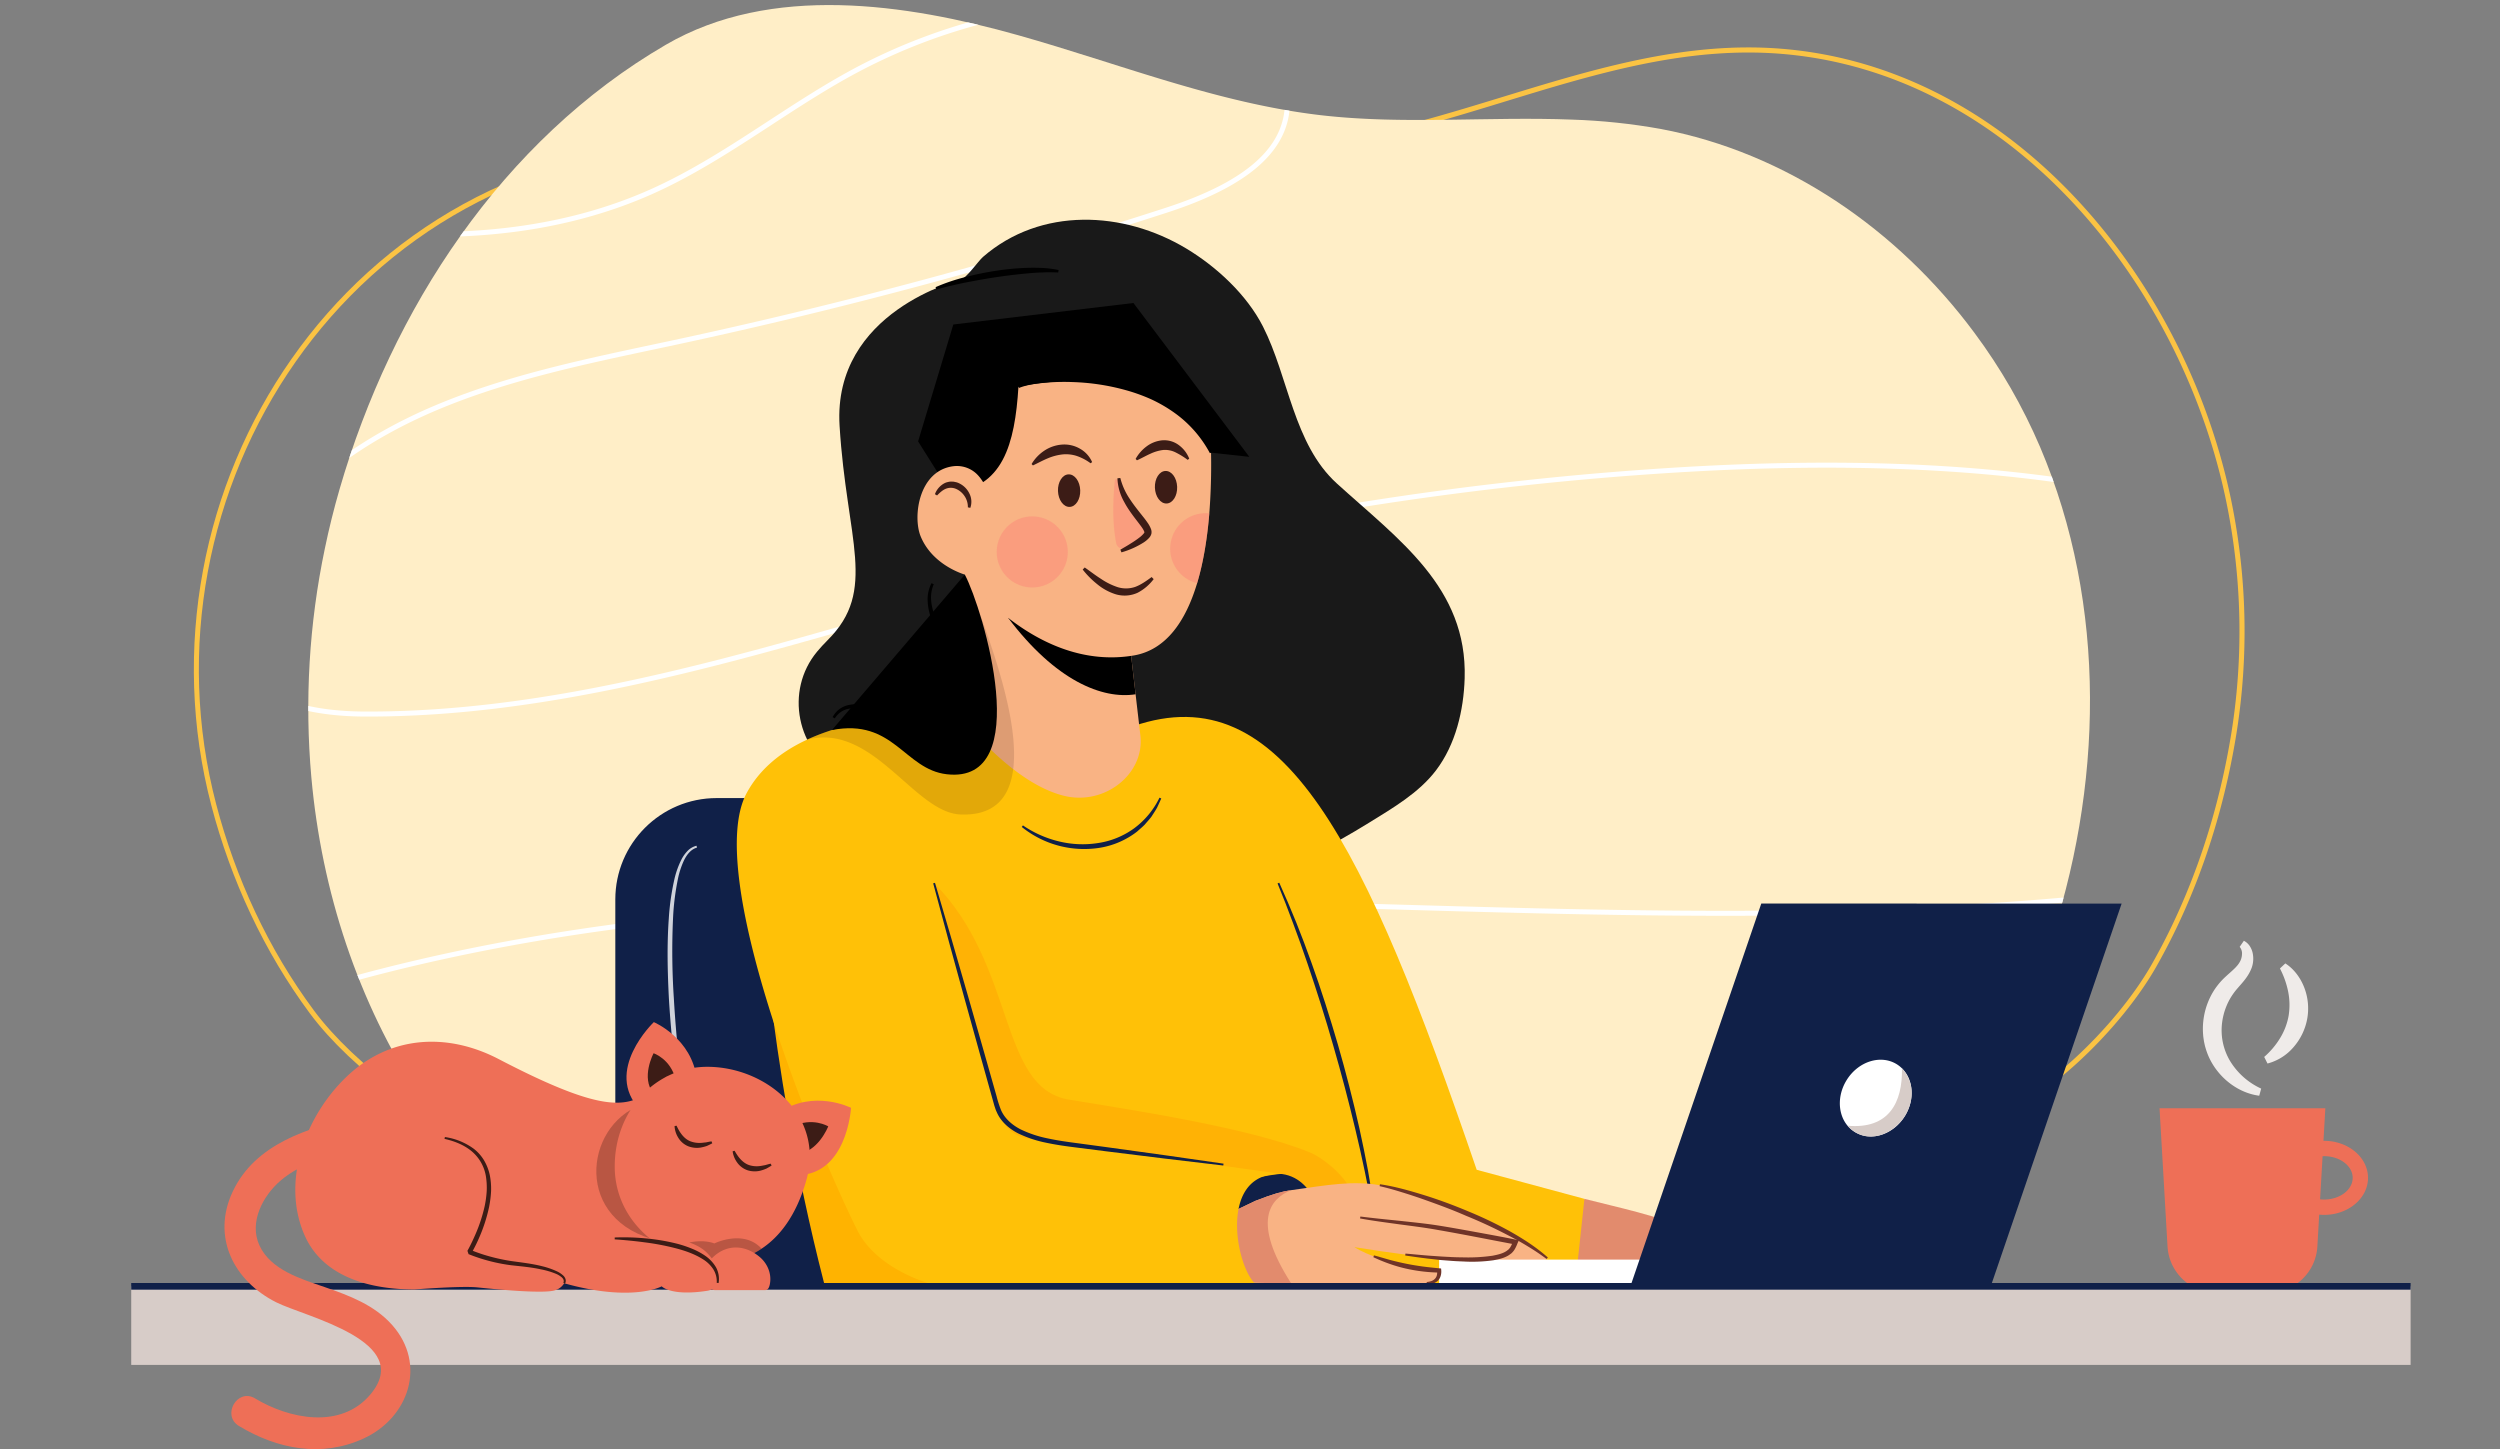 <svg id="Layer_1" data-name="Layer 1" xmlns="http://www.w3.org/2000/svg" xmlns:xlink="http://www.w3.org/1999/xlink" width="1874.014" height="1086.276" viewBox="0 0 1874.014 1086.276"><rect x="0" y="0" width="1874.014" height="1086.276" fill="#808080" stroke="none"/><defs><style>.cls-1,.cls-19,.cls-4,.cls-5{fill:none;}.cls-2{fill:#ee6f57;}.cls-3{fill:#efebe9;}.cls-4,.cls-5{stroke:#fbc343;}.cls-19,.cls-4,.cls-5{stroke-miterlimit:10;}.cls-4{stroke-width:3.82px;}.cls-5{stroke-width:3.75px;}.cls-6{clip-path:url(#clip-path);}.cls-7{fill:#ffeec7;}.cls-11,.cls-8{fill:#fff;}.cls-9{fill:#e28b6d;}.cls-10{fill:#102048;}.cls-11{opacity:0.8;}.cls-12{fill:#ffb300;}.cls-13{fill:#191919;}.cls-14{fill:#ffc107;}.cls-15{fill:#d7ccc8;}.cls-16{fill:#ff8f00;}.cls-16,.cls-23{opacity:0.3;}.cls-17{fill:#f9b384;}.cls-18{fill:#6f3428;}.cls-19{stroke:#102048;stroke-width:5px;}.cls-20,.cls-21,.cls-23{fill:#3c1c16;}.cls-20{opacity:0.15;}.cls-22{fill:#fc8879;opacity:0.5;}</style><clipPath id="clip-path" transform="translate(53.685 -55.137)"><path class="cls-1" d="M1480.963,767.976c-42.075,121.75-92.325,241.975-267.1,288.4l-755.425-8.025c-170.225-80.4-263.25-239.15-278.725-410.425a583.915,583.915,0,0,1,10.1-171.55q4.65-22.5,11.1-44.725c39.025-134.55,121.625-261.4,244.5-332.95,78.95-45.975,180.15-30.8,264-7.2,75.6,21.275,149.45,51.075,227.5,60.05,62.175,7.125,125.425.8,187.8,3.25a456.905,456.905,0,0,1,66.5,7c94.225,17.7,177.75,75.475,235.075,152.725a419.958,419.958,0,0,1,49.3,85.7C1526.063,508.751,1523.038,646.226,1480.963,767.976Z"/></clipPath></defs><path class="cls-2" d="M1688.482,910.307c-.164,0-.322.019-.485.021l1.412-24.433h-124.29l5.99,103.651a36.726,36.726,0,0,0,36.665,34.608h38.981a36.726,36.726,0,0,0,36.665-34.608l1.382-23.917c1.21.114,2.435.185,3.68.185,18.145,0,32.909-12.45,32.909-27.753C1721.391,922.757,1706.628,910.307,1688.482,910.307Zm0,44.009a28.044,28.044,0,0,1-3.016-.181l1.866-32.286c.383-.016.762-.044,1.151-.044,11.806,0,21.411,7.292,21.411,16.257C1709.893,947.024,1700.288,954.316,1688.482,954.316Z" transform="translate(53.685 -55.137)"/><path class="cls-3" d="M1639.847,876.5c-12.191-1.584-23.686-8.653-31.524-18.731a49.987,49.987,0,0,1-8.763-17.227c-.495-1.566-.785-3.173-1.135-4.772-.219-1.614-.532-3.227-.617-4.854a52.586,52.586,0,0,1,.051-9.75,54.064,54.064,0,0,1,5.296-18.643,49.649,49.649,0,0,1,5.116-8.293,51.816,51.816,0,0,1,6.46-7.056c2.192-2.039,4.299-3.797,6.102-5.562a30.802,30.802,0,0,0,2.501-2.622,17.578,17.578,0,0,0,1.86-2.637,12.661,12.661,0,0,0,1.737-5.973,7.68,7.68,0,0,0-1.733-5.48l3.132-4.563a11.949,11.949,0,0,1,4.278,3.769,15.694,15.694,0,0,1,2.261,5.16,20.487,20.487,0,0,1-.494,10.8c-2.479,7.058-7.189,11.674-10.701,15.798a48.157,48.157,0,0,0-4.544,6.027c-.695,1.008-1.255,2.11-1.879,3.162-.524,1.114-1.126,2.182-1.578,3.329a48.466,48.466,0,0,0-3.762,14.2,45.016,45.016,0,0,0,6.313,28.264,53.26,53.26,0,0,0,23.09,20.319Z" transform="translate(53.685 -55.137)"/><path class="cls-3" d="M1643.572,847.413a59.871,59.871,0,0,0,12.132-14.454,48.229,48.229,0,0,0,6.187-16.489,50.816,50.816,0,0,0-.274-17.565,65.464,65.464,0,0,0-6.249-17.797l4.032-3.792c6.458,4.12,11.327,10.696,14.169,18.031a43.516,43.516,0,0,1,2.228,23.597,44.523,44.523,0,0,1-10.358,21.285,38.525,38.525,0,0,1-19.39,12.134Z" transform="translate(53.685 -55.137)"/><path class="cls-4" d="M662.444,1048.828C503.722,1018.094,391.615,925.613,339.575,782.353c-82.778-227.88,5.917-563.806,243.213-637.611,93.977-29.229,209.383,23.113,305.93,22.4,135.605-1.001,257.55-84.217,392.259-73.608,175.377,13.812,303.573,175.381,336.457,339.309a484.33,484.33,0,0,1,3.561,171.141c-9.82,61.55-29.818,121.855-60.173,175.183-26.154,45.949-86.624,106.784-138.059,119.032C1422.758,898.202,662.444,1048.828,662.444,1048.828Z" transform="translate(53.685 -55.137)"/><path class="cls-5" d="M1087.299,1023.383C1244.161,984.655,1364.02,867.68,1405.346,733.84c65.736-212.896-48.707-512.432-292.307-563.457-49.483-10.365-101.63-7.742-151.83-1.941-82.003,9.475-166.123,21.389-248.762,18.751-80.368-2.566-158.304-26.19-239.298-24.366-267.687,6.028-428.001,261.661-366.564,495.75,14.518,55.319,39.15,108.814,73.641,155.261,29.718,40.02,94.982,91.25,147.5,98.9Z" transform="translate(53.685 -55.137)"/><g class="cls-6"><path class="cls-7" d="M1480.963,767.976c-42.075,121.75-92.325,241.975-267.1,288.4l-755.425-8.025c-170.225-80.4-263.25-239.15-278.725-410.425a583.915,583.915,0,0,1,10.1-171.55q4.65-22.5,11.1-44.725c39.025-134.55,121.625-261.4,244.5-332.95,78.95-45.975,180.15-30.8,264-7.2,75.6,21.275,149.45,51.075,227.5,60.05,62.175,7.125,125.425.8,187.8,3.25a456.905,456.905,0,0,1,66.5,7c94.225,17.7,177.75,75.475,235.075,152.725a419.958,419.958,0,0,1,49.3,85.7C1526.063,508.751,1523.038,646.226,1480.963,767.976Z" transform="translate(53.685 -55.137)"/><path class="cls-8" d="M43.958,952.336c-3.442-41.826,19.976-86.924,61.116-117.698,37.47-28.025,83.7-42.312,128.077-53.574,246.578-62.588,507.034-55.12,758.908-47.9,225.095,6.455,457.864,13.125,680.696-30.032,31.721-6.143,65.066-13.616,93.442-31.221,30.483-18.911,49.783-48.535,50.366-77.312,1.094-53.96-57.361-90.94-92.302-108.181-132.693-65.478-295.962-90.107-513.804-77.532A2461.386,2461.386,0,0,0,721.692,487.35c-36.042,9.573-72.655,20.156-108.06,30.391C486.87,554.386,355.807,592.275,222.125,592.275c-.673,0-1.337,0-2.009-.002-36.288-.102-82.877-7.451-98.756-41.877-11.205-24.299-1.781-51.98,8.098-70.923,33.02-63.313,95.487-100.212,142.078-120.018,52.338-22.246,109.21-34.34,164.209-46.035q9.794-2.082,19.573-4.18a3707.143,3707.143,0,0,0,365.017-98.403c56.632-18.428,85.698-42.388,88.855-73.248,2.8-27.374-17.293-51.345-38.445-62.96-25.345-13.917-55.29-15.723-78.547-15.74h-.328a432.277,432.277,0,0,0-201.451,49.819c-22.889,12.109-44.976,26.514-66.334,40.444-28.276,18.441-57.516,37.512-89.034,51.536-60.947,27.12-133.101,37.114-214.46,29.694C157.775,224.653,109.894,209.229,74.21,183.229c-21.528-15.686-39.5-35.923-56.877-55.493-21.119-23.782-42.958-48.373-71.018-64.347L-51.83,60.13C-23.231,76.41-1.184,101.237,20.137,125.247,37.383,144.668,55.217,164.75,76.42,180.198c35.12,25.59,82.389,40.782,144.509,46.447,80.702,7.358,152.236-2.528,212.596-29.384,31.245-13.903,60.356-32.889,88.51-51.251,21.43-13.977,43.588-28.429,66.63-40.619A436.07,436.07,0,0,1,791.869,55.137H792.2c23.704.018,54.259,1.876,80.349,16.204C894.788,83.55,915.894,108.887,912.92,137.968c-3.325,32.495-33.23,57.498-91.426,76.434a3711.277,3711.277,0,0,1-365.388,98.503q-9.778,2.106-19.581,4.181C381.699,328.744,325.007,340.8,273.003,362.906c-46.027,19.564-107.714,55.97-140.22,118.3-9.491,18.198-18.585,44.702-8.018,67.617,15.05,32.634,60.165,39.6,95.36,39.7.662.002,1.337.002,1.998.002,133.159,0,263.949-37.81,390.466-74.385,35.425-10.242,72.057-20.83,108.14-30.413a2465.061,2465.061,0,0,1,489.512-78.584c218.523-12.626,382.378,12.134,515.679,77.91,35.74,17.637,95.527,55.586,94.392,111.624-.61,30.032-20.588,60.847-52.139,80.422-28.918,17.94-62.642,25.503-94.707,31.714-223.237,43.235-456.216,36.56-681.516,30.098-251.614-7.21-511.804-14.67-757.877,47.786-44.002,11.169-89.811,25.312-126.754,52.944-40.115,30.007-62.961,73.838-59.624,114.387Z" transform="translate(53.685 -55.137)"/></g><path class="cls-9" d="M1134.004,953.797c51.002,13.077,121.079,24.803,98.743,68.407l-127.063-.125Z" transform="translate(53.685 -55.137)"/><rect class="cls-10" x="461.243" y="598.24" width="274.891" height="403.006" rx="75.992"/><path class="cls-11" d="M468.769,690.535c-4.617,1.206-7.732,5.422-9.815,9.725a62.987,62.987,0,0,0-4.518,13.985,188.525,188.525,0,0,0-3.619,29.509,535.908,535.908,0,0,0,.617,59.745c1.133,19.915,2.959,39.799,5.364,59.612q1.74,14.868,4.026,29.667c1.465,9.872,3.109,19.722,5.117,29.498l-1.43.324c-2.391-9.73-4.439-19.542-6.273-29.391q-2.626-14.795-4.69-29.681-4.022-29.78-5.824-59.817c-1.02-20.011-1.522-40.102-.068-60.16a185.333,185.333,0,0,1,4.312-29.886,65.13,65.13,0,0,1,5.203-14.314,26.832,26.832,0,0,1,4.482-6.311,13.878,13.878,0,0,1,6.786-3.934Z" transform="translate(53.685 -55.137)"/><path class="cls-12" d="M515.791,717.094s7.778,157.731,56.739,331.247H706.316Z" transform="translate(53.685 -55.137)"/><path class="cls-13" d="M577.165,636.566c-33.618-18.288-42.839-63.605-18.288-93.03q3.545-4.249,7.892-8.591c37.51-37.365,14.139-74.745,8.896-160.708-5.239-85.879,90.434-109.331,90.619-109.376,4.512-1.104,13.244-13.979,16.934-17.18,43.182-37.454,105.125-34.685,152.458-6.182,22.52,13.561,45.184,34.446,57.372,58.402,19.331,37.997,22.828,88.06,55.383,117.65,46.406,42.179,97.884,77.987,95.805,146.02-.739,24.165-6.787,49.702-21.515,69.072-12.836,16.882-32.388,28.207-50.034,39.129-28.682,17.75-58.964,33.448-90.988,43.989-31.006,10.207-62.355,19.383-93.792,28.134q-4.457,1.241-8.918,2.462Z" transform="translate(53.685 -55.137)"/><path class="cls-14" d="M795.941,599.424c112.365-38.58,173.397,87.189,257.318,332.587l80.746,21.786-9.384,87.392-29.462,6.141-240.556,1.012Z" transform="translate(53.685 -55.137)"/><rect class="cls-15" x="98.364" y="964.245" width="1708.642" height="58.89"/><polygon class="cls-14" points="691.329 526.004 942.612 588.895 1048.188 905.246 695.498 915.993 672.168 682.089 691.329 526.004"/><path class="cls-16" d="M646.504,717.094c61.738,62.152,48.085,153.229,100.827,162.267,34.915,5.983,134.144,20.162,181.483,39.886,9.573,3.989,36.004,23.646,31.909,41.083-2.639,11.239-37.86,2.236-37.86,2.236l-263.68-26.465L603.341,806.903Z" transform="translate(53.685 -55.137)"/><path class="cls-10" d="M863.4,944.918c1.795-2.827,39.599-10.323,43.875-9.739,14.06,1.918,21.739,12.936,25.128,21.363l-55.941,29.503Z" transform="translate(53.685 -55.137)"/><path class="cls-10" d="M905.253,716.815l6.491,14.789c2.133,4.944,4.13,9.944,6.203,14.916,3.984,10.005,7.829,20.069,11.436,30.217,7.308,20.266,13.777,40.823,19.846,61.489q8.943,31.048,16.064,62.582c2.285,10.526,4.496,21.067,6.457,31.66q2.887,15.898,4.968,31.931l-1.389.198q-2.638-15.894-6.041-31.645c-2.16-10.52-4.569-20.988-7.05-31.437q-7.465-31.343-16.426-62.304c-5.869-20.663-12.397-41.131-19.29-61.473-3.403-10.187-7.099-20.272-10.836-30.341-1.908-5.019-3.743-10.07-5.713-15.067l-6.007-14.956Z" transform="translate(53.685 -55.137)"/><path class="cls-17" d="M1106.113,998.301s-10.575,12.5-43.95.325c-15.725,1.825-44.975.425-100.6-8.65,0,0,20.2,14.125,65.875,16.55,0,0-1.95,13.45-26.025,12.85-28.975-.725-32.325-2.475-58.725-1.375-5.4.225-17.15-.025-29.875-.425-22.2-.725-47.425-1.9-47.425-1.9l-22-39.325,43.9-21.025c13.475-5.275,20.2-7.1,26.75-8.025,28.35-4.025,46.25-7.225,66.575-3.725C1003.188,947.451,1072.163,970.326,1106.113,998.301Z" transform="translate(53.685 -55.137)"/><path class="cls-9" d="M914.038,1016.901l-1.225.675c-22.2-.725-47.425-1.9-47.425-1.9l-22-39.325,43.9-21.025c13.475-5.275,20.2-7.1,26.75-8.025C897.902,953.876,884.688,971.13,914.038,1016.901Z" transform="translate(53.685 -55.137)"/><path class="cls-14" d="M741.22,598.996c-57.115-11.702-196.308-21.44-235.201,50.62-32.02,59.326,48.242,257.995,83.012,327.865,14.311,28.758,55.865,42.988,72.022,43.098l229.487-1.319c-15.438-3.581-35.226-86.426,16.736-84.082L717.216,908.701A26.034,26.034,0,0,1,699.07,897.294c-2.746-4.155-5.941-9.407-7.569-15.373L637.557,684.319Z" transform="translate(53.685 -55.137)"/><polygon class="cls-8" points="1302.683 965.442 1078.783 965.302 1078.783 944.18 1303.982 944.18 1302.683 965.442"/><polygon class="cls-10" points="1491.855 965.442 1221.764 965.359 1320.281 677.283 1590.372 677.366 1491.855 965.442"/><path class="cls-8" d="M1374.138,891.876c-8.275,13.225-23.75,18.65-35.55,12.85a18.308,18.308,0,0,1-2.05-1.125c-12.025-7.5-14.65-24.95-5.9-38.925,8.75-14,25.575-19.25,37.6-11.725a22.802,22.802,0,0,1,8.25,9.125C1380.788,870.651,1380.237,882.126,1374.138,891.876Z" transform="translate(53.685 -55.137)"/><path class="cls-15" d="M1374.138,891.876c-8.275,13.225-28.617,22.833-42.878,7.111,30.928,2.805,41.344-17.453,40.758-43.055C1382.604,867.626,1380.237,882.126,1374.138,891.876Z" transform="translate(53.685 -55.137)"/><path class="cls-18" d="M980.732,942.853c11.483,1.694,22.592,4.901,33.605,8.317,11.009,3.451,21.829,7.484,32.47,11.952a300.082,300.082,0,0,1,31.234,14.96c10.067,5.661,19.874,11.952,28.538,19.66l-.932,1.131a170.226,170.226,0,0,0-14.221-9.534c-4.858-2.996-9.864-5.755-14.941-8.375-10.134-5.274-20.506-10.123-31.116-14.418-10.475-4.615-21.244-8.537-32.032-12.373q-8.101-2.853-16.316-5.365c-5.461-1.709-10.975-3.275-16.538-4.512Z" transform="translate(53.685 -55.137)"/><path class="cls-18" d="M976.277,996.159l12.082,3.455c4.025,1.078,8.074,2.008,12.139,2.835,4.065.836,8.164,1.48,12.277,2.062,4.12.54,8.256.952,12.406,1.366l1.378.137.112,1.193a11.334,11.334,0,0,1-.451,4.462,8.246,8.246,0,0,1-2.422,3.811,9.17,9.17,0,0,1-3.93,1.907,18.54,18.54,0,0,1-2.061.294l-2.026-.052v-1.466l1.812-.271c.57-.174,1.167-.262,1.701-.481a6.839,6.839,0,0,0,2.728-1.774,5.806,5.806,0,0,0,1.42-2.744,8.5,8.5,0,0,0,.082-3.161l1.489,1.33a122.284,122.284,0,0,1-25.278-3.09,109.448,109.448,0,0,1-12.235-3.604,125.038,125.038,0,0,1-11.732-4.836Z" transform="translate(53.685 -55.137)"/><path class="cls-18" d="M966.047,967.048c9.713,1.24,19.481,2.195,29.25,3.191,9.76,1.077,19.545,2.025,29.31,3.569,9.72,1.555,19.383,3.32,29.05,5.074,9.664,1.77,19.323,3.543,28.954,5.49l2.281.461-.975,2.116a28.058,28.058,0,0,1-2.486,5.192,14.695,14.695,0,0,1-2.074,2.417,26.171,26.171,0,0,1-2.532,1.788c-3.543,2.071-7.334,2.774-11.037,3.497a113.962,113.962,0,0,1-22.252.922c-3.688-.137-7.371-.294-11.035-.623-3.671-.268-7.34-.538-10.986-1.003-7.312-.763-14.582-1.796-21.845-2.854l.183-1.454c7.302.601,14.578,1.414,21.88,1.845q5.47.425,10.938.667c3.646.234,7.289.296,10.93.338a128.857,128.857,0,0,0,21.609-1.265c3.443-.691,6.993-1.436,9.803-3.144.712-.403,1.291-.933,1.944-1.386a11.191,11.191,0,0,0,1.473-1.761,26.419,26.419,0,0,0,2.175-4.736l1.306,2.577c-19.282-3.632-38.542-7.516-57.85-10.864-9.598-1.75-19.347-2.926-29.076-4.23-9.726-1.352-19.478-2.591-29.168-4.378Z" transform="translate(53.685 -55.137)"/><line class="cls-19" x1="98.364" y1="964.245" x2="1807.006" y2="964.245"/><path class="cls-10" d="M713.118,673.864a81.73,81.73,0,0,0,27.196,12.041,74.614,74.614,0,0,0,29.436,1.13,61.172,61.172,0,0,0,27.002-11.195,62.098,62.098,0,0,0,18.714-22.752l1.346.58q-1.56,3.502-3.212,7.004c-1.252,2.243-2.726,4.372-4.101,6.569-1.523,2.086-3.337,3.955-5.003,5.948-1.792,1.872-3.837,3.495-5.757,5.256A61.874,61.874,0,0,1,770.355,690.7a74.455,74.455,0,0,1-58.117-15.665Z" transform="translate(53.685 -55.137)"/><path class="cls-10" d="M647.179,716.904l12.533,42.589,12.332,42.645,12.202,42.682,6.066,21.351,3.033,10.675a80.325,80.325,0,0,0,3.303,10.303c2.751,6.447,8.314,11.225,14.605,14.508a85.413,85.413,0,0,0,20.556,6.854c7.167,1.539,14.418,2.583,21.775,3.529l21.994,2.976,43.971,6.086,43.941,6.323-.183,1.391L819.221,923.59l-44.058-5.465-22.02-2.799c-7.321-.906-14.736-1.936-22.047-3.471a88.699,88.699,0,0,1-21.459-7.068c-6.74-3.451-13.163-8.831-16.229-16.174a17.718,17.718,0,0,1-1.07-2.728c-.305-.92-.653-1.867-.875-2.742l-1.494-5.344-2.987-10.688-5.975-21.377-11.879-42.773-11.749-42.81-11.549-42.866Z" transform="translate(53.685 -55.137)"/><path class="cls-17" d="M789.905,509.646l11.252,96.878c3.349,28.835-27.043,53.002-57.847,45.007-17.613-4.573-35.966-16.762-54.959-35.084a22.333,22.333,0,0,1-6.811-13.832L669.546,485.858Z" transform="translate(53.685 -55.137)"/><path d="M791.436,522.825l6.127,52.75c-24.892,3.903-59.982-10.09-95.587-57.345Z" transform="translate(53.685 -55.137)"/><path class="cls-17" d="M852.83,439.902c-1.436,17.566-4.212,35.922-9.142,52.41-8.328,27.713-22.855,50.065-47.744,54.206-73.279,12.181-126.384-60.667-126.384-60.667l-8.52-99.126,44.226-76.51,99.03-2.872,48.294,57.125A474.089,474.089,0,0,1,852.83,439.902Z" transform="translate(53.685 -55.137)"/><path d="M658.667,424.387c39.336-2.934,48.394-36.178,51.082-79.269,0,0,106.546-26.39,144.373,49.352l28.684,3.109L795.941,282.263,660.938,298.368l-26.412,87.637Z" transform="translate(53.685 -55.137)"/><path class="cls-17" d="M679.478,411.471a21.464,21.464,0,0,0-18.38-6.867c-26.131,3.164-30.671,37.769-24.697,52.493,8.943,22.039,33.153,28.749,33.153,28.749l20.802-22.002C692.021,440.933,689.417,422.421,679.478,411.471Z" transform="translate(53.685 -55.137)"/><path class="cls-20" d="M679.909,512.427c14.359,40.836,58.538,156.146-13.618,153.248-34.778-1.397-65.336-68.854-114.913-56.119a130.437,130.437,0,0,1,18.538-7.162Z" transform="translate(53.685 -55.137)"/><path d="M669.554,485.846c13.918,26.438,52.86,157.235-13.47,149.681-31.97-3.641-39.819-42.149-86.17-33.134Z" transform="translate(53.685 -55.137)"/><path class="cls-21" d="M671.832,435.434a14.454,14.454,0,0,0-2.384-8.265,14.733,14.733,0,0,0-6.141-5.403,9.94,9.94,0,0,0-7.571-.407c-2.525.896-4.777,2.882-6.987,5.183l-1.608-.956a15.192,15.192,0,0,1,6.884-8.066,9.101,9.101,0,0,1,2.72-1.016,9.411,9.411,0,0,1,2.917-.354l1.477.048,1.428.303a10.183,10.183,0,0,1,2.73.937,16.205,16.205,0,0,1,7.746,7.789,13.553,13.553,0,0,1,.62,10.601Z" transform="translate(53.685 -55.137)"/><path class="cls-21" d="M812.032,420.664c.236,6.737,4.161,12.067,8.767,11.906s8.148-5.753,7.912-12.49-4.161-12.067-8.767-11.906S811.796,413.928,812.032,420.664Z" transform="translate(53.685 -55.137)"/><path class="cls-21" d="M739.379,423.21c.236,6.737,4.161,12.067,8.767,11.906s8.148-5.753,7.912-12.49-4.161-12.067-8.767-11.906S739.143,416.473,739.379,423.21Z" transform="translate(53.685 -55.137)"/><path class="cls-21" d="M811.111,489.249a35.736,35.736,0,0,1-11.976,10.2,23.47,23.47,0,0,1-16.446,1.172,40.757,40.757,0,0,1-13.947-7.616,64.987,64.987,0,0,1-10.833-10.928l1.513-1.563c4.148,2.867,8.039,5.935,12.162,8.514a49.947,49.947,0,0,0,12.639,6.271,21.188,21.188,0,0,0,13.069-.227c4.262-1.586,8.274-4.413,12.3-7.38Z" transform="translate(53.685 -55.137)"/><path class="cls-21" d="M836.629,399.855a61.109,61.109,0,0,0-9.344-5.736,17.751,17.751,0,0,0-9.121-1.665,31.638,31.638,0,0,0-9.449,2.783c-3.264,1.421-6.461,3.33-10.133,4.955l-1-1.05a29.595,29.595,0,0,1,7.961-9.182,23.21,23.21,0,0,1,12.058-4.764,18.374,18.374,0,0,1,12.77,3.901,22.977,22.977,0,0,1,7.398,9.861Z" transform="translate(53.685 -55.137)"/><path class="cls-21" d="M763.839,402.406a38.326,38.326,0,0,0-10.497-5.515,26.343,26.343,0,0,0-10.775-1.094,39.944,39.944,0,0,0-10.832,2.907c-3.623,1.5-7.177,3.442-11.132,5.33l-1-1.05a31.073,31.073,0,0,1,9.142-9.757,27.669,27.669,0,0,1,13.133-4.78,23.373,23.373,0,0,1,13.926,3.002,21.469,21.469,0,0,1,9.175,10.06Z" transform="translate(53.685 -55.137)"/><path class="cls-22" d="M693.475,469.804A26.644,26.644,0,1,0,719.17,442.243,26.644,26.644,0,0,0,693.475,469.804Z" transform="translate(53.685 -55.137)"/><path class="cls-22" d="M852.83,439.902c-1.436,17.566-4.212,35.922-9.142,52.41a26.66,26.66,0,0,1,5.504-52.506A30.641,30.641,0,0,1,852.83,439.902Z" transform="translate(53.685 -55.137)"/><path class="cls-22" d="M781.961,415.399a1.138,1.138,0,0,1,2.228-.207c5.958,19.434,25.309,33.643,22.214,39.347-2.18,4.017-10.367,8.564-16.106,11.371a5.135,5.135,0,0,1-7.298-3.638C780.227,447.844,780.388,431.969,781.961,415.399Z" transform="translate(53.685 -55.137)"/><path class="cls-21" d="M786.105,413.429a49.844,49.844,0,0,0,7.085,15.718c3.169,4.866,6.88,9.381,10.633,14.136.948,1.191,1.859,2.429,2.758,3.744a20.976,20.976,0,0,1,2.482,4.568,6.635,6.635,0,0,1,.35,3.611,7.26,7.26,0,0,1-1.7,3.101,20.281,20.281,0,0,1-3.883,3.317,63.296,63.296,0,0,1-16.862,7.57l-.832-2.01c2.557-1.518,5.178-2.952,7.648-4.57a69.98,69.98,0,0,0,7.134-4.915,20.091,20.091,0,0,0,2.788-2.7,4.06,4.06,0,0,0,.478-.778,3.36,3.36,0,0,0-.232-.794c-.779-1.991-2.784-4.443-4.511-6.754-3.623-4.706-7.426-9.608-10.342-15.112a39.286,39.286,0,0,1-5.154-17.879Z" transform="translate(53.685 -55.137)"/><path d="M646.273,493.105a25.027,25.027,0,0,0-1.988,11.893,40.02,40.02,0,0,0,2.858,11.903c3.222,7.593,7.516,15.024,11.286,22.686,3.849,7.633,7.218,15.76,8.762,24.482a54.843,54.843,0,0,1,.636,13.282,55.616,55.616,0,0,1-1.095,6.665,31.727,31.727,0,0,1-2.465,6.422,25.773,25.773,0,0,1-9.247,10.271,21.522,21.522,0,0,1-13.64,3.197c-4.769-.597-8.767-2.329-12.761-3.925-3.969-1.654-7.849-3.385-11.706-5.117-7.714-3.401-15.514-6.699-23.607-8.208a27.621,27.621,0,0,0-11.981.01,16.307,16.307,0,0,0-5.259,2.57,18.085,18.085,0,0,0-4.02,4.407l-1.616-.943a20.138,20.138,0,0,1,4.169-5.273,18.803,18.803,0,0,1,5.953-3.317,30.273,30.273,0,0,1,13.283-.756c8.706,1.336,16.798,4.488,24.711,7.662L630.29,595.89c3.874,1.527,7.837,3.085,11.544,3.481a16.858,16.858,0,0,0,10.68-2.633,22.325,22.325,0,0,0,7.548-8.491,27.015,27.015,0,0,0,2.147-5.429,52.048,52.048,0,0,0,1.022-5.892,50.309,50.309,0,0,0-.466-12.112c-1.343-8.065-4.483-15.839-7.982-23.486-3.481-7.7-7.562-15.115-10.678-23.3a42.914,42.914,0,0,1-2.431-12.926,25.948,25.948,0,0,1,2.929-12.84Z" transform="translate(53.685 -55.137)"/><path d="M647.616,270.401a140.806,140.806,0,0,1,22.268-7.545,222.038,222.038,0,0,1,23.006-4.734,196.834,196.834,0,0,1,23.411-2.212c3.927-.099,7.862-.086,11.797.108a83.836,83.836,0,0,1,11.737,1.512l-.263,1.852c-3.85-.118-7.67-.25-11.517-.02-3.837.086-7.678.348-11.509.721q-11.497,1.045-22.949,2.749c-7.633,1.117-15.226,2.502-22.806,3.962-3.79.73-7.557,1.574-11.307,2.474-3.78.813-7.478,1.877-11.213,2.885Z" transform="translate(53.685 -55.137)"/><path d="M709.325,344.284a42.647,42.647,0,0,1,9.963-3.541c3.4-.79,6.825-1.478,10.275-1.934a153.634,153.634,0,0,1,20.813-1.314,158.394,158.394,0,0,1,41.326,5.592c13.441,3.765,26.455,9.681,37.633,18.248a80.835,80.835,0,0,1,25.634,32.733l-1.69.803a87.924,87.924,0,0,0-26.443-30.185,107.979,107.979,0,0,0-17.402-10.151,133.056,133.056,0,0,0-19.016-6.884,167.996,167.996,0,0,0-40.119-6.116,159.062,159.062,0,0,0-20.37.494c-6.723.599-13.623,1.469-19.752,3.921Z" transform="translate(53.685 -55.137)"/><path class="cls-2" d="M212.901,892.26c-35.673,8.45-75.239,20.16-92.159,56.123-15.983,33.971.652,66.966,32.762,83.032,21.727,10.871,104.523,29.189,70.143,69.369-22.215,25.961-60.786,17.932-86.152,2.603-13.216-7.986-25.258,12.7-12.079,20.664,28.844,17.43,62.047,23.819,93.42,9.411,34.051-15.638,47.451-55.729,21.473-85.056-13.321-15.039-32.136-22.105-50.629-28.469-17.488-6.018-40.389-12.743-48.88-31.182-7.991-17.354,2.495-37.188,15.808-48.61,17.226-14.779,41.186-19.723,62.656-24.808,14.98-3.548,8.638-26.63-6.362-23.077Z" transform="translate(53.685 -55.137)"/><path class="cls-2" d="M540.782,936.025c40.554,2.364,43.465-50.453,43.465-50.453s-27.743-14.08-53.74,3.382Z" transform="translate(53.685 -55.137)"/><path class="cls-21" d="M543.073,920.026c16.151-.257,24.096-20.558,24.096-20.558s-11.905-7.28-26.898.173Z" transform="translate(53.685 -55.137)"/><path class="cls-2" d="M426.246,887.139c-28.12-29.316,10.171-65.812,10.171-65.812s28.718,11.966,32.308,43.077Z" transform="translate(53.685 -55.137)"/><path class="cls-21" d="M436.246,874.874c-9.813-11.879,0-30.214,0-30.214s12.654,4.132,16.527,19.626Z" transform="translate(53.685 -55.137)"/><path class="cls-2" d="M484.288,1016.826a10.092,10.092,0,0,1-7.825,5.9c-27.425,4.225-34.125-3.35-34.125-3.35s-21.825,12.15-73.125-2.3a11.82,11.82,0,0,1-6.8,5.25c-7.85,2.575-38.325-.075-58.175-2.15-12-1.275-47.15,1.55-47.15,1.55-32.025,0-68.4-8.55-82.475-40.675-17.825-40.65.925-89.375,31.15-118.475,32.25-31.1,75.275-33.9,114.4-13.525,94.9,49.45,102.075,33.325,126.425,12.825l16.425,124.625c5.375,1.875,10.1,4.45,13.5,8.025a41.882,41.882,0,0,1,5.4,6.85C486.163,1008.226,485.763,1013.376,484.288,1016.826Z" transform="translate(53.685 -55.137)"/><path class="cls-23" d="M418.988,887.139c-38.051,22.362-39.301,93.195,34.158,100.111l8.417-32.124Z" transform="translate(53.685 -55.137)"/><path class="cls-2" d="M550.763,939.801c-7.725,27.15-20.475,42.7-33.55,51.35a60.502,60.502,0,0,1-33.525,10.25,78.496,78.496,0,0,1-23.7-3.7c-29.1-9.15-52.875-34.65-52.875-68.15,0-42.3,30.725-74.725,69.4-74.725C520.788,854.826,564.513,891.376,550.763,939.801Z" transform="translate(53.685 -55.137)"/><path class="cls-23" d="M517.213,991.151a60.502,60.502,0,0,1-33.525,10.25c-.6,0-1.175,0-1.775-.025a41.882,41.882,0,0,0-5.4-6.85c-3.4-3.575-8.125-6.15-13.5-8.025,11.875-2.425,18.75.75,18.75.75s21.875-10.875,35.4,3.85Z" transform="translate(53.685 -55.137)"/><path class="cls-2" d="M475.919,1003.261c-3.85,5.544-3.163,13.257,2.199,17.357a6.594,6.594,0,0,0,3.863,1.585h38.141c1.824,0,2.796-1.951,3.289-4.488,1.484-7.631-1.718-15.379-7.669-20.382C503.438,986.99,487.045,987.24,475.919,1003.261Z" transform="translate(53.685 -55.137)"/><path class="cls-21" d="M407.101,982.763a172.677,172.677,0,0,1,23.131.672A152.118,152.118,0,0,1,453.146,987.25a83.12,83.12,0,0,1,11.139,3.621,53.09,53.09,0,0,1,10.491,5.487,27.327,27.327,0,0,1,8.258,8.758,18.253,18.253,0,0,1,1.944,11.785l-1.395-.15a17.262,17.262,0,0,0-2.711-10.361,24.555,24.555,0,0,0-7.846-7.429c-6.255-3.928-13.462-6.403-20.769-8.266a184.593,184.593,0,0,0-22.37-4.247c-7.549-1.017-15.171-1.76-22.787-2.281Z" transform="translate(53.685 -55.137)"/><path class="cls-21" d="M279.799,907.466a48.21,48.21,0,0,1,21.579,8.739,31.355,31.355,0,0,1,7.89,8.924,36.846,36.846,0,0,1,4.253,11.151,52.659,52.659,0,0,1,.905,11.822,81.12,81.12,0,0,1-1.463,11.673,117.896,117.896,0,0,1-7.072,22.24c-1.504,3.586-3.201,7.081-5.054,10.513l-.711,1.286-.373.651-.025.042c.167.563-1.6-4.733-.83-2.484l.082.033.165.066.329.132,2.643,1.036c1.767.68,3.557,1.297,5.352,1.899a139.711,139.711,0,0,0,22.107,5.239c7.466,1.063,15.303,1.899,22.811,3.791a59.861,59.861,0,0,1,11.092,3.773,18.557,18.557,0,0,1,5.054,3.305,6.067,6.067,0,0,1,1.726,2.765,4.425,4.425,0,0,1-.425,3.334l-1.236-.665c.751-1.503.06-3.039-1.275-4.173a16.844,16.844,0,0,0-4.672-2.741,58.732,58.732,0,0,0-10.827-3.153c-7.45-1.656-14.943-2.244-22.692-3.131a130.982,130.982,0,0,1-22.716-5.091c-1.849-.602-3.693-1.219-5.515-1.901l-2.726-1.04-.34-.133-.17-.066-.085-.033c.751,2.235-1.077-3.061-.875-2.531l.02-.036.336-.601.67-1.239c1.767-3.337,3.369-6.78,4.888-10.248a114.479,114.479,0,0,0,7.043-21.516,77.86,77.86,0,0,0,1.493-11.14,54.267,54.267,0,0,0-.613-11.102,30.96,30.96,0,0,0-10.694-18.76c-5.711-4.754-12.924-7.59-20.321-9.253Z" transform="translate(53.685 -55.137)"/><path class="cls-21" d="M496.997,917.75c2.672,4.916,6.292,9.32,11.125,10.826a18.584,18.584,0,0,0,7.69.652c1.341-.125,2.685-.493,4.07-.692,1.347-.395,2.708-.794,4.14-1.111l.688,1.394c-1.25.825-2.57,1.572-3.906,2.314a33.571,33.571,0,0,1-4.379,1.521,17.897,17.897,0,0,1-9.582-.226,15.687,15.687,0,0,1-7.819-5.691,18.511,18.511,0,0,1-3.528-8.587Z" transform="translate(53.685 -55.137)"/><path class="cls-21" d="M453.484,898.962c2.283,5.108,5.551,9.78,10.252,11.657a18.582,18.582,0,0,0,7.616,1.246c1.346-.02,2.715-.283,4.112-.375,1.374-.289,2.762-.582,4.214-.786l.577,1.443c-1.311.726-2.684,1.368-4.074,2.005a33.568,33.568,0,0,1-4.484,1.177,17.898,17.898,0,0,1-9.535-.968,15.687,15.687,0,0,1-7.354-6.28,18.513,18.513,0,0,1-2.852-8.835Z" transform="translate(53.685 -55.137)"/></svg>